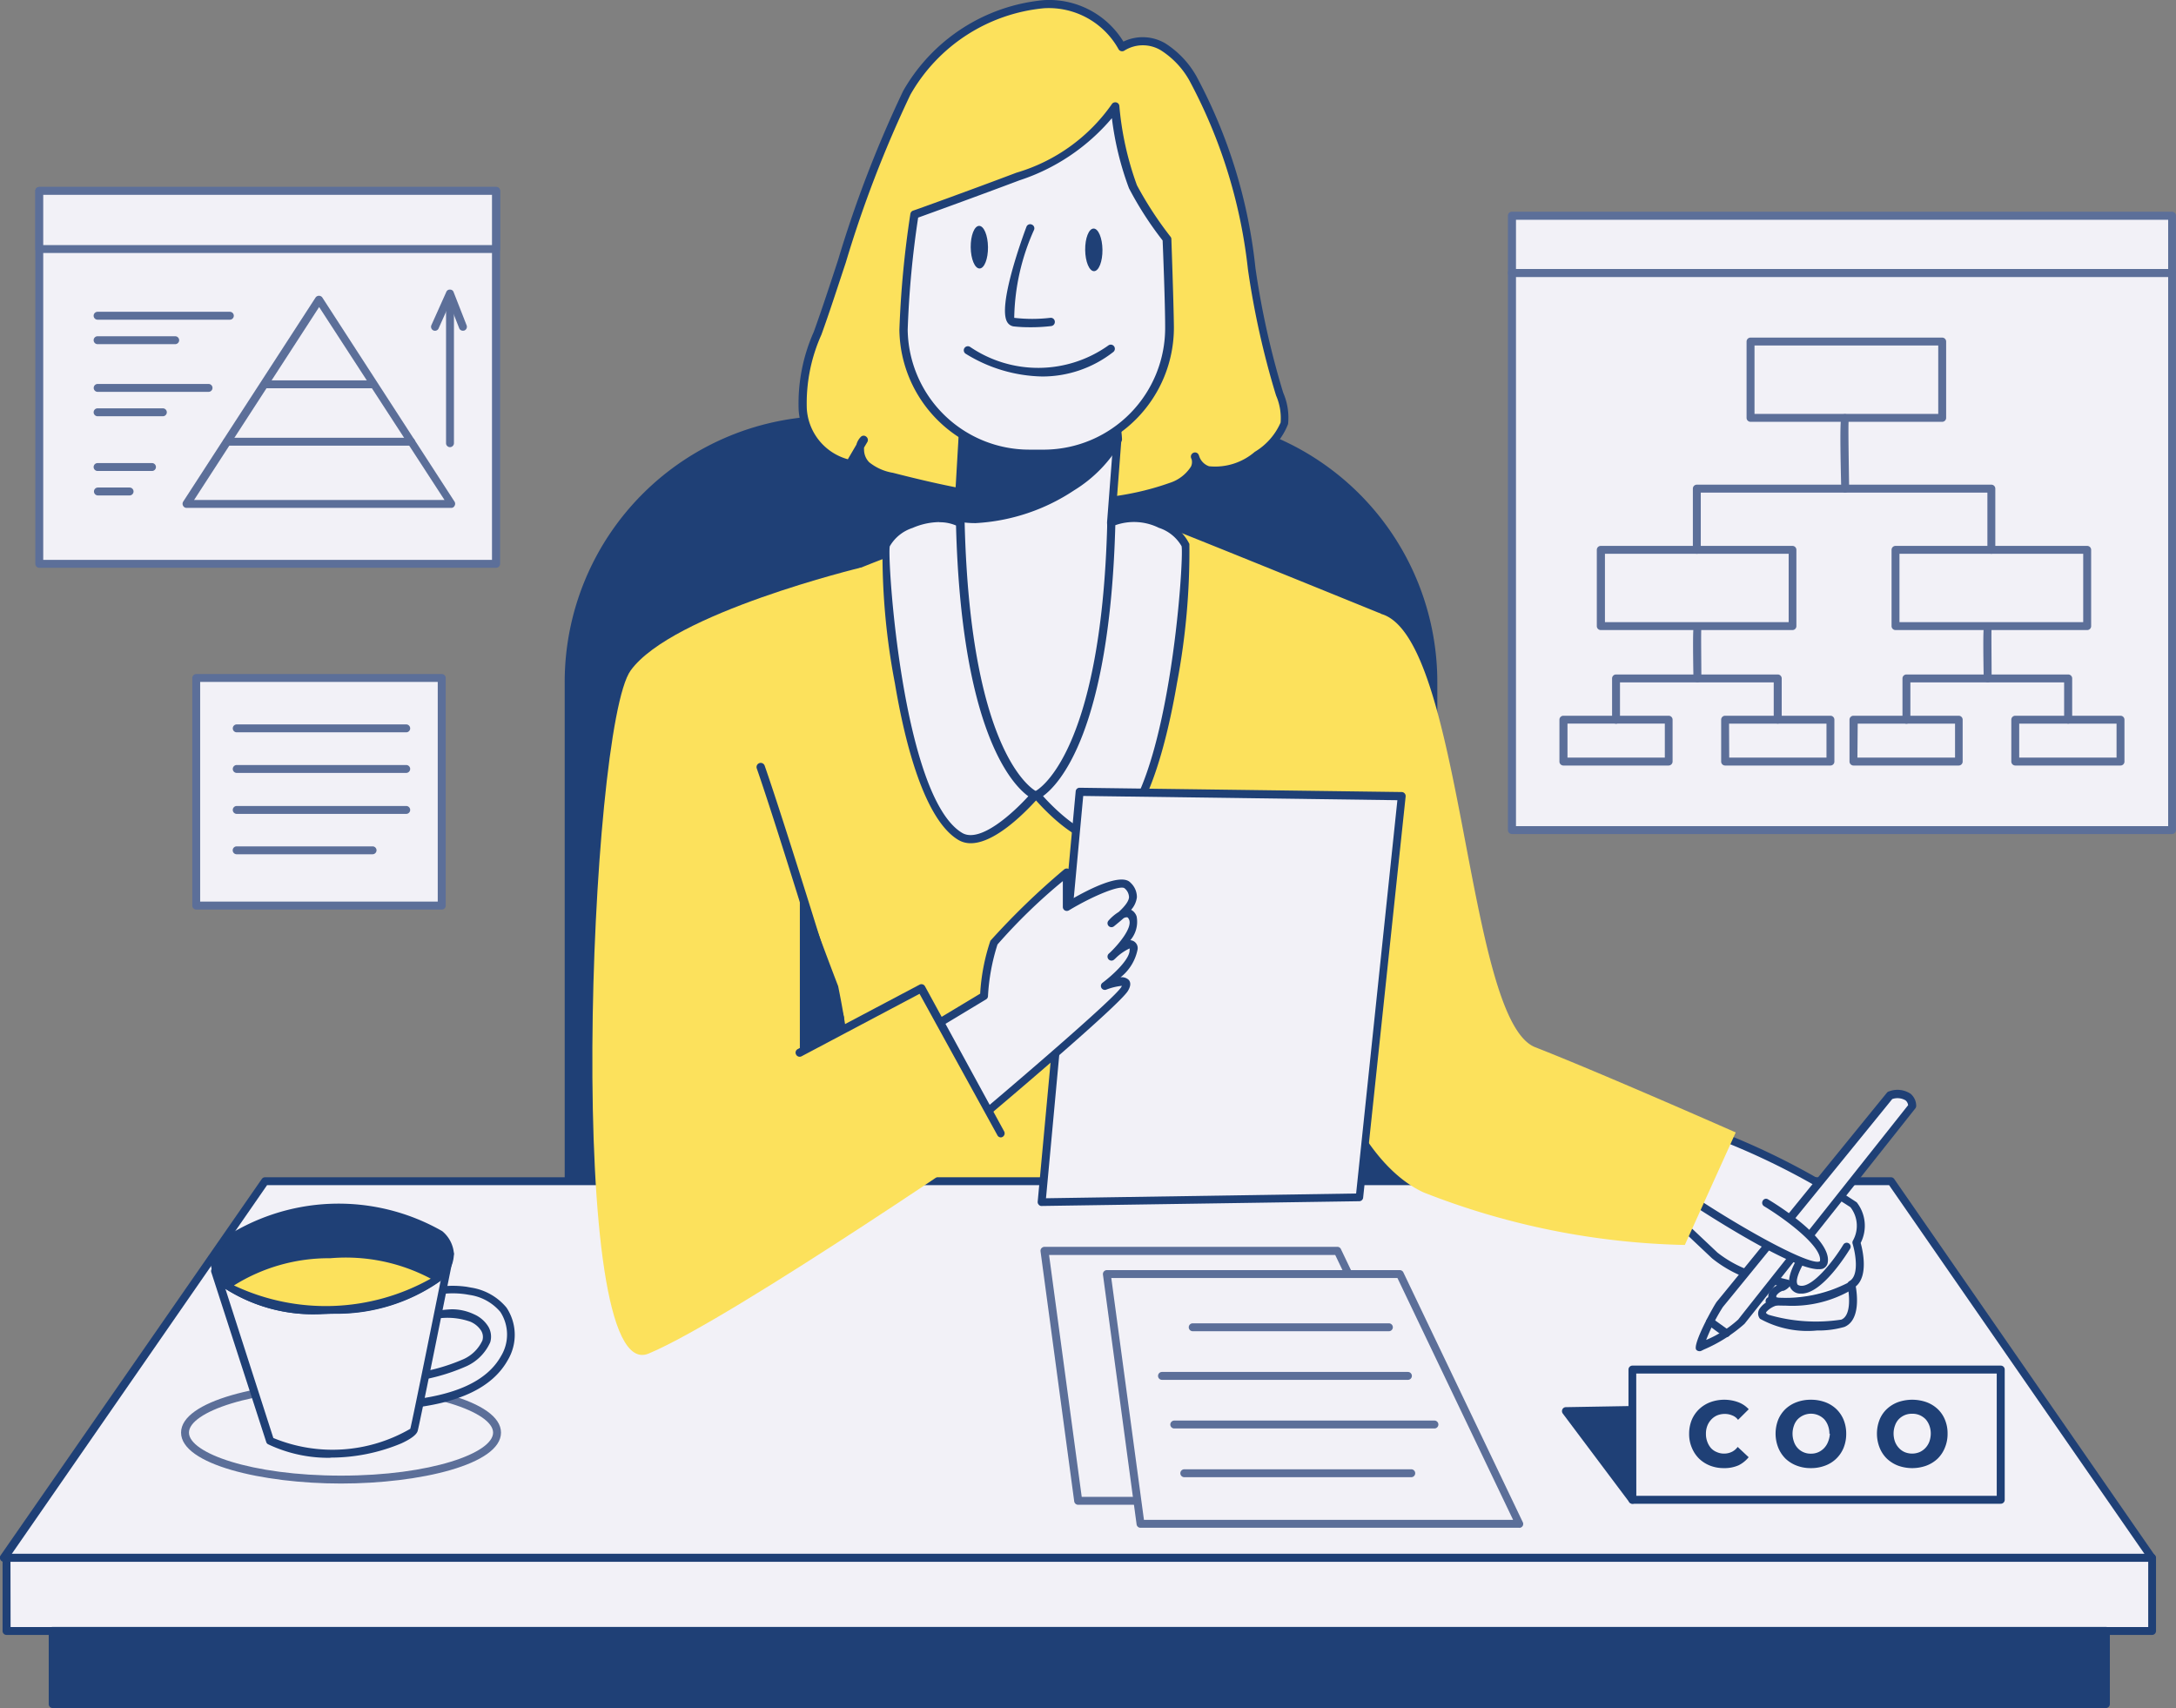 <svg id="_366_coo_flatline" data-name="#366_coo_flatline" xmlns="http://www.w3.org/2000/svg" width="59.443" height="46.652" viewBox="0 0 59.443 46.652">
  <rect x="0" y="0" width="59.443" height="46.652" fill="#808080" stroke="none"/>
  <path id="Tracé_2085" data-name="Tracé 2085" d="M142.449,94.76h9.3a7.269,7.269,0,0,1,7.269,7.269v15.339H135.18V102.029A7.269,7.269,0,0,1,142.449,94.76Z" transform="translate(-119.754 -83.399)" fill="#1f4076"/>
  <path id="Tracé_2087" data-name="Tracé 2087" d="M162.7,108.593s-5.543,1.731-6.151,3.064c-.433.952,2.813,9.344,2.813,9.344a24.905,24.905,0,0,1,.454,3.41c-.032.911-.325,5.266-.325,5.266h12.918s-.649-5.753-.584-6.534.811-4.091.811-4.091l1.56-8.221s-5.27-2.144-5.9-2.38A41.3,41.3,0,0,0,162.7,108.593Z" transform="translate(-136.466 -94.067)" fill="#fce15c"/>
  <path id="Tracé_2088" data-name="Tracé 2088" d="M177.571,55.064a1.81,1.81,0,0,0,.753-.865,1.709,1.709,0,0,0-.138-.824c-.945-2.841-.757-6.077-2.352-8.6a2.421,2.421,0,0,0-.809-.865,1.06,1.06,0,0,0-1.127,0c-1.417-2.386-4.9-.677-5.883,1.27a55.745,55.745,0,0,0-2.436,6.564,4.69,4.69,0,0,0-.4,2.075,1.617,1.617,0,0,0,1.3,1.488l.374-.649a.511.511,0,0,0,.058.694,1.469,1.469,0,0,0,.7.316c2.5.632,5.192,1.134,7.613.275.376-.132.816-.461.664-.829C176.093,55.765,176.935,55.51,177.571,55.064Z" transform="translate(-143.247 -42.634)" fill="#fce15c"/>
  <path id="Tracé_2089" data-name="Tracé 2089" d="M171.943,56.112a19.813,19.813,0,0,1-4.781-.733,1.564,1.564,0,0,1-.749-.346.677.677,0,0,1-.156-.24l-.1.177a.112.112,0,0,1-.108.056,1.72,1.72,0,0,1-1.393-1.588,4.806,4.806,0,0,1,.413-2.125c.234-.647.45-1.313.664-1.964a32.247,32.247,0,0,1,1.776-4.613,4.945,4.945,0,0,1,3.84-2.484,2.38,2.38,0,0,1,2.179,1.132,1.216,1.216,0,0,1,1.144.048,2.549,2.549,0,0,1,.848.894,14.147,14.147,0,0,1,1.614,5.238,22.756,22.756,0,0,0,.751,3.384l.013.039a1.7,1.7,0,0,1,.128.844,1.9,1.9,0,0,1-.8.939,1.856,1.856,0,0,1-1.447.433.682.682,0,0,1-.216-.121h0a1.268,1.268,0,0,1-.72.569A8.654,8.654,0,0,1,171.943,56.112Zm-5.5-1.64a.464.464,0,0,0,0,.069.489.489,0,0,0,.141.333,1.393,1.393,0,0,0,.649.288c2.523.649,5.192,1.114,7.548.279a1.082,1.082,0,0,0,.593-.45.29.29,0,0,0,.017-.2.266.266,0,0,1-.015-.037.115.115,0,0,1,.069-.141.108.108,0,0,1,.141.063.315.315,0,0,1,.015.041.433.433,0,0,0,.266.266,1.66,1.66,0,0,0,1.25-.394l.063.091-.063-.091a1.746,1.746,0,0,0,.705-.8,1.541,1.541,0,0,0-.121-.731l-.013-.039a22.92,22.92,0,0,1-.759-3.418,14.138,14.138,0,0,0-1.6-5.156,2.319,2.319,0,0,0-.77-.818.95.95,0,0,0-1,0,.11.11,0,0,1-.089.019.108.108,0,0,1-.074-.052,2.179,2.179,0,0,0-2.038-1.121,4.705,4.705,0,0,0-3.65,2.363,31.815,31.815,0,0,0-1.763,4.58c-.216.649-.433,1.326-.666,1.971a4.564,4.564,0,0,0-.4,2.025A1.529,1.529,0,0,0,166,54.792l.234-.4a.476.476,0,0,1,.125-.216.108.108,0,0,1,.145,0,.113.113,0,0,1,.03.143Z" transform="translate(-142.839 -42.248)" fill="#1f4076"/>
  <path id="Tracé_2090" data-name="Tracé 2090" d="M187.389,91.039s.56,7.972-2.233,7.44c-3.715-.792-2.025-6.391-2.025-6.391l.061-1.049.143-2.432.132-2.274,3.894-.043.151,1.856.045.6Z" transform="translate(-157.03 -76.762)" fill="#f2f1f7"/>
  <path id="Tracé_2091" data-name="Tracé 2091" d="M185,98.2a1.431,1.431,0,0,1-.283-.028,2.83,2.83,0,0,1-1.936-1.346c-1.112-1.884-.253-4.92-.177-5.173l.335-5.744a.11.11,0,0,1,.11-.106l3.894-.043a.117.117,0,0,1,.113.1l.195,2.462-.175,2.3c.024.333.374,5.822-1.22,7.237A1.268,1.268,0,0,1,185,98.2Zm-1.845-12.172-.337,5.651a.109.109,0,0,1,0,.026c-.011.03-.937,3.167.151,5.006a2.62,2.62,0,0,0,1.787,1.242,1.051,1.051,0,0,0,.954-.257c1.53-1.357,1.151-7.008,1.147-7.064v-.017l.175-2.291-.186-2.339Z" transform="translate(-156.615 -76.346)" fill="#1f4076"/>
  <path id="Tracé_2092" data-name="Tracé 2092" d="M189.437,95.495a3.678,3.678,0,0,1-1.268,1.3,4.692,4.692,0,0,1-3.029.865l.069-2.3a8.34,8.34,0,0,0,2.25,0A5.778,5.778,0,0,0,189.4,94.9Z" transform="translate(-158.905 -83.509)" fill="#1f4076"/>
  <path id="Tracé_2093" data-name="Tracé 2093" d="M185.171,97.452a2.565,2.565,0,0,1-.433-.035.108.108,0,0,1-.089-.11l.076-2.3a.1.1,0,0,1,.039-.08.108.108,0,0,1,.084-.024,8.2,8.2,0,0,0,2.222,0,5.892,5.892,0,0,0,1.9-.433.1.1,0,0,1,.1,0,.1.1,0,0,1,.054.087l.048.6a.136.136,0,0,1-.013.058,3.726,3.726,0,0,1-1.3,1.344A5.379,5.379,0,0,1,185.171,97.452Zm-.305-.234a4.6,4.6,0,0,0,2.864-.855,3.565,3.565,0,0,0,1.216-1.238l-.03-.415a6.309,6.309,0,0,1-1.83.4,8.531,8.531,0,0,1-2.163.024Z" transform="translate(-158.521 -83.164)" fill="#1f4076"/>
  <path id="Tracé_2094" data-name="Tracé 2094" d="M181.85,65.136h-.4a3.433,3.433,0,0,1-3.462-3.395,27.217,27.217,0,0,1,.3-3.146s1.584-.569,2.828-1.038a4.8,4.8,0,0,0,2.648-1.917,8.437,8.437,0,0,0,.482,2.2,10.052,10.052,0,0,0,.93,1.43s.063,1.692.069,2.4a3.431,3.431,0,0,1-3.392,3.47Z" transform="translate(-153.301 -52.743)" fill="#f2f1f7"/>
  <path id="Tracé_2095" data-name="Tracé 2095" d="M180.982,64.866a3.546,3.546,0,0,1-3.542-3.5,27.219,27.219,0,0,1,.3-3.165.115.115,0,0,1,.074-.089c.015,0,1.6-.573,2.823-1.036a4.846,4.846,0,0,0,2.6-1.863.115.115,0,0,1,.123-.058.11.11,0,0,1,.089.1,8.438,8.438,0,0,0,.48,2.163,9.872,9.872,0,0,0,.917,1.406.1.1,0,0,1,.024.065c0,.017.061,1.7.069,2.4a3.546,3.546,0,0,1-3.511,3.563h-.4ZM177.953,58.3a26.337,26.337,0,0,0-.286,3.064,3.321,3.321,0,0,0,3.314,3.276h.439a3.323,3.323,0,0,0,3.28-3.353c0-.649-.058-2.112-.069-2.36a9.332,9.332,0,0,1-.919-1.426,8.328,8.328,0,0,1-.467-1.915,5.572,5.572,0,0,1-2.529,1.7c-1.09.411-2.458.907-2.765,1.017Z" transform="translate(-152.871 -52.359)" fill="#1f4076"/>
  <path id="Tracé_2096" data-name="Tracé 2096" d="M191.452,73.383a3.909,3.909,0,0,1-.433-.022.242.242,0,0,1-.182-.119c-.262-.433.389-2.241.524-2.6a.108.108,0,0,1,.143-.065.11.11,0,0,1,.067.143,6.081,6.081,0,0,0-.543,2.406,4.232,4.232,0,0,0,.984,0,.11.11,0,0,1,.125.1.113.113,0,0,1-.1.125A4.639,4.639,0,0,1,191.452,73.383Z" transform="translate(-163.322 -64.445)" fill="#1f4076"/>
  <ellipse id="Ellipse_212" data-name="Ellipse 212" cx="0.236" cy="0.582" rx="0.236" ry="0.582" transform="translate(29.638 6.245) rotate(-0.63)" fill="#1f4076"/>
  <ellipse id="Ellipse_213" data-name="Ellipse 213" cx="0.236" cy="0.582" rx="0.236" ry="0.582" transform="translate(26.511 6.172) rotate(-0.63)" fill="#1f4076"/>
  <path id="Tracé_2097" data-name="Tracé 2097" d="M177.755,107.767a1.713,1.713,0,0,0-2.023.612c-.113.415.346,6.949,2.023,7.955.729.433,2.038-1.127,2.038-1.127S177.919,114.386,177.755,107.767Z" transform="translate(-151.52 -93.49)" fill="#f2f1f7"/>
  <path id="Tracé_2098" data-name="Tracé 2098" d="M177.657,116.114a.649.649,0,0,1-.342-.091c-.924-.554-1.456-2.631-1.731-4.275a18.681,18.681,0,0,1-.338-3.8,1.254,1.254,0,0,1,.746-.649,1.7,1.7,0,0,1,1.439-.035.112.112,0,0,1,.058.1c.16,6.471,1.947,7.332,1.969,7.339a.117.117,0,0,1,.065.078.108.108,0,0,1-.024.1C179.446,114.928,178.445,116.114,177.657,116.114Zm-.865-8.771a1.882,1.882,0,0,0-.727.16,1.112,1.112,0,0,0-.621.5c-.078.286.34,6.847,1.975,7.828.491.294,1.4-.55,1.809-1-.433-.314-1.826-1.752-1.975-7.395a1.123,1.123,0,0,0-.45-.089Z" transform="translate(-151.137 -93.083)" fill="#1f4076"/>
  <path id="Tracé_2099" data-name="Tracé 2099" d="M196.826,107.767a1.715,1.715,0,0,1,2.025.612c.113.415-.346,6.949-2.025,7.955-.727.433-2.036-1.127-2.036-1.127S196.664,114.386,196.826,107.767Z" transform="translate(-166.467 -93.49)" fill="#f2f1f7"/>
  <path id="Tracé_2100" data-name="Tracé 2100" d="M196.139,116.122c-.788,0-1.789-1.186-1.837-1.242a.108.108,0,0,1-.024-.1.121.121,0,0,1,.063-.078c.017,0,1.811-.911,1.971-7.339a.113.113,0,0,1,.058-.1,1.7,1.7,0,0,1,1.439.035,1.3,1.3,0,0,1,.746.649,19.321,19.321,0,0,1-.338,3.8c-.283,1.644-.813,3.721-1.731,4.275A.649.649,0,0,1,196.139,116.122Zm-1.582-1.287c.407.454,1.318,1.3,1.809,1,1.636-.98,2.053-7.542,1.975-7.828a1.112,1.112,0,0,0-.621-.5,1.53,1.53,0,0,0-1.188-.071C196.379,113.082,194.99,114.521,194.558,114.834Z" transform="translate(-166.064 -93.091)" fill="#1f4076"/>
  <path id="Tracé_2101" data-name="Tracé 2101" d="M187.7,86.63a4.111,4.111,0,0,1-2.092-.623.111.111,0,1,1,.125-.184,3.307,3.307,0,0,0,3.773-.039.11.11,0,0,1,.156.019.112.112,0,0,1-.019.158,3.139,3.139,0,0,1-1.943.669Z" transform="translate(-159.231 -76.347)" fill="#1f4076"/>
  <path id="Tracé_2102" data-name="Tracé 2102" d="M71.519,191.37H115.94l7.129,10.287H64.39Z" transform="translate(-64.279 -159.108)" fill="#f2f1f7"/>
  <path id="Tracé_2103" data-name="Tracé 2103" d="M122.667,201.374H63.989a.108.108,0,0,1-.1-.058.106.106,0,0,1,0-.11l7.14-10.287a.106.106,0,0,1,.089-.048h44.417a.106.106,0,0,1,.089.048l7.124,10.287a.106.106,0,0,1,0,.11A.108.108,0,0,1,122.667,201.374ZM64.2,201.157H122.46l-6.977-10.071H71.174Z" transform="translate(-63.878 -158.716)" fill="#1f4076"/>
  <rect id="Rectangle_1377" data-name="Rectangle 1377" width="58.609" height="1.997" transform="translate(0.178 42.55)" fill="#f2f1f7"/>
  <path id="Tracé_2104" data-name="Tracé 2104" d="M122.919,240.633H64.308a.108.108,0,0,1-.108-.108v-2a.11.11,0,0,1,.108-.108h58.611a.11.11,0,0,1,.108.108v2A.108.108,0,0,1,122.919,240.633Zm-58.5-.216h58.395v-1.781H64.416Z" transform="translate(-64.13 -195.978)" fill="#1f4076"/>
  <rect id="Rectangle_1378" data-name="Rectangle 1378" width="56.089" height="1.997" transform="translate(1.439 44.547)" fill="#1f4076"/>
  <path id="Tracé_2105" data-name="Tracé 2105" d="M126.227,249.863H70.138a.108.108,0,0,1-.108-.108v-2a.108.108,0,0,1,.108-.108h56.089a.108.108,0,0,1,.108.108v2A.108.108,0,0,1,126.227,249.863Zm-55.987-.216h55.879v-1.781H70.24Z" transform="translate(-68.699 -203.211)" fill="#1f4076"/>
  <path id="Tracé_2106" data-name="Tracé 2106" d="M228.724,142.842h-.017a.11.11,0,0,1-.078-.132l1.614-6.592a.111.111,0,0,1,.216.05l-1.614,6.594A.108.108,0,0,1,228.724,142.842Z" transform="translate(-192.983 -115.742)" fill="#231f20"/>
  <path id="Tracé_2107" data-name="Tracé 2107" d="M203.777,200.18H195.77l.919,6.824h10.35Z" transform="translate(-167.235 -166.012)" fill="#f2f1f7"/>
  <path id="Tracé_2108" data-name="Tracé 2108" d="M206.636,206.72H196.281a.108.108,0,0,1-.106-.1l-.919-6.821a.106.106,0,0,1,.026-.087.112.112,0,0,1,.08-.037h8a.106.106,0,0,1,.1.063l3.263,6.821a.1.1,0,0,1,0,.1A.108.108,0,0,1,206.636,206.72Zm-10.255-.216h10.084l-3.159-6.607h-7.817Z" transform="translate(-166.831 -165.62)" fill="#5c6f99"/>
  <path id="Tracé_2109" data-name="Tracé 2109" d="M211.637,203.09H203.63l.919,6.824H214.9Z" transform="translate(-173.395 -168.292)" fill="#f2f1f7"/>
  <path id="Tracé_2110" data-name="Tracé 2110" d="M214.512,209.628h-10.35a.106.106,0,0,1-.106-.093l-.919-6.821a.108.108,0,0,1,.106-.123h8a.108.108,0,0,1,.1.061l3.263,6.824a.106.106,0,0,1-.1.154Zm-10.255-.216h10.084l-3.159-6.605h-7.817Z" transform="translate(-173.007 -167.9)" fill="#5c6f99"/>
  <path id="Tracé_2111" data-name="Tracé 2111" d="M219.227,227.956h-6.2a.108.108,0,0,1,0-.216h6.2a.108.108,0,0,1,0,.216Z" transform="translate(-180.675 -187.609)" fill="#5c6f99"/>
  <path id="Tracé_2112" data-name="Tracé 2112" d="M218.865,221.806h-7.107a.108.108,0,0,1-.108-.108.11.11,0,0,1,.108-.108h7.107a.108.108,0,0,1,0,.216Z" transform="translate(-179.68 -182.79)" fill="#5c6f99"/>
  <path id="Tracé_2113" data-name="Tracé 2113" d="M216.926,215.666h-6.718a.108.108,0,1,1,0-.216h6.718a.108.108,0,0,1,0,.216Z" transform="translate(-178.465 -177.978)" fill="#5c6f99"/>
  <path id="Tracé_2114" data-name="Tracé 2114" d="M219.447,209.526h-5.359a.108.108,0,1,1,0-.216h5.359a.108.108,0,0,1,0,.216Z" transform="translate(-181.506 -173.166)" fill="#5c6f99"/>
  <path id="Tracé_2115" data-name="Tracé 2115" d="M274.916,185.6a21.34,21.34,0,0,1,3.734,1.915.939.939,0,0,1,.078,1.032s.283.911-.138,1.149c0,0,.2.878-.232,1.056-.346.141-2.49.074-2.176-.374a.72.72,0,0,1,.357-.216c-.093,0-.136-.132-.1-.216a.444.444,0,0,1,.216-.171.385.385,0,0,0,.167-.113,4.205,4.205,0,0,1-1.971-.777l-1.525-1.428" transform="translate(-228.015 -154.586)" fill="#f2f1f7"/>
  <path id="Tracé_2116" data-name="Tracé 2116" d="M277.441,190.468a2.681,2.681,0,0,1-1.558-.32.231.231,0,0,1,0-.29.619.619,0,0,1,.249-.2.286.286,0,0,1,0-.227.476.476,0,0,1,.216-.193l-.128-.028a3.381,3.381,0,0,1-1.646-.712l-1.514-1.428.147-.158,1.514,1.428a3.156,3.156,0,0,0,1.549.649l.376.091a.108.108,0,0,1,.074.067.1.1,0,0,1-.013.1.433.433,0,0,1-.184.138H276.5a.351.351,0,0,0-.164.121.065.065,0,0,0,0,.063.1.1,0,0,1,.1.091.108.108,0,0,1-.071.117.617.617,0,0,0-.307.182.058.058,0,0,0-.011.024s0,.022.071.056a4.607,4.607,0,0,0,1.986.132c.286-.117.216-.712.169-.932a.108.108,0,0,1,.052-.119c.283-.158.158-.792.087-1.023a.11.11,0,0,1,.011-.087.826.826,0,0,0-.069-.909,19.747,19.747,0,0,0-3.691-1.882.11.11,0,0,1-.058-.141.113.113,0,0,1,.143-.058,19.956,19.956,0,0,1,3.777,1.947,1.036,1.036,0,0,1,.108,1.11c.056.2.216.9-.134,1.188.041.229.123.928-.312,1.106A2.552,2.552,0,0,1,277.441,190.468Z" transform="translate(-227.804 -154.128)" fill="#1f4076"/>
  <path id="Tracé_2117" data-name="Tracé 2117" d="M290.657,199.753s-.7.978-.175,1.047,1.274-1.17,1.274-1.17" transform="translate(-241.303 -165.581)" fill="#f2f1f7"/>
  <path id="Tracé_2118" data-name="Tracé 2118" d="M290.117,200.5h-.054a.307.307,0,0,1-.262-.18c-.136-.316.279-.919.363-1.038a.108.108,0,1,1,.175.128c-.18.251-.407.673-.34.824,0,.013.017.041.091.052.329.041.891-.664,1.166-1.121a.108.108,0,1,1,.184.113C291.363,199.4,290.688,200.5,290.117,200.5Z" transform="translate(-240.902 -165.168)" fill="#1f4076"/>
  <path id="Tracé_2119" data-name="Tracé 2119" d="M287.33,204.933a3.8,3.8,0,0,0,2.231-.433" transform="translate(-238.986 -169.397)" fill="#fff"/>
  <path id="Tracé_2120" data-name="Tracé 2120" d="M287.369,204.689c-.249,0-.422-.015-.444-.017a.11.11,0,0,1-.1-.119.113.113,0,0,1,.119-.1,3.761,3.761,0,0,0,2.153-.4.108.108,0,0,1,.136.169A3.213,3.213,0,0,1,287.369,204.689Z" transform="translate(-238.593 -169.028)" fill="#1f4076"/>
  <path id="Tracé_2121" data-name="Tracé 2121" d="M283.642,180.391s-4.439,5.467-4.656,5.707a4.922,4.922,0,0,0-.556,1.177,4.9,4.9,0,0,0,1.147-.7c.212-.27,4.667-5.887,4.667-5.887S284.267,180.235,283.642,180.391Z" transform="translate(-232.012 -150.478)" fill="#f2f1f7"/>
  <path id="Tracé_2122" data-name="Tracé 2122" d="M278.089,186.972a.117.117,0,0,1-.084-.037c-.119-.141.491-1.231.56-1.315.2-.238,4.6-5.653,4.647-5.707a.1.1,0,0,1,.058-.037.649.649,0,0,1,.588.065.432.432,0,0,1,.154.337.123.123,0,0,1-.024.063c-.045.056-4.457,5.625-4.667,5.885a4.1,4.1,0,0,1-1.106.7l-.071.035A.1.1,0,0,1,278.089,186.972Zm5.268-6.886c-.348.433-4.435,5.45-4.626,5.679a5.181,5.181,0,0,0-.457.9,3.083,3.083,0,0,0,.876-.558c.2-.26,4.275-5.391,4.641-5.854a.2.2,0,0,0-.071-.132A.433.433,0,0,0,283.357,180.086Z" transform="translate(-231.666 -150.067)" fill="#1f4076"/>
  <path id="Tracé_2123" data-name="Tracé 2123" d="M277.44,193.68s3.5,2.3,3.617,1.7-1.575-1.61-1.575-1.61" transform="translate(-231.236 -160.918)" fill="#f2f1f7"/>
  <path id="Tracé_2124" data-name="Tracé 2124" d="M280.522,195.19c-.725,0-3.042-1.495-3.526-1.813a.108.108,0,0,1-.03-.149.106.106,0,0,1,.149-.032c1.69,1.11,3.271,1.921,3.451,1.774.076-.381-.9-1.121-1.525-1.5a.108.108,0,0,1-.037-.149.1.1,0,0,1,.147-.037c.182.108,1.757,1.071,1.627,1.731a.216.216,0,0,1-.134.162.331.331,0,0,1-.121.011Z" transform="translate(-230.85 -160.524)" fill="#1f4076"/>
  <line id="Ligne_77" data-name="Ligne 77" x2="0.444" y2="0.316" transform="translate(46.708 36.098)" fill="#fff"/>
  <path id="Tracé_2125" data-name="Tracé 2125" d="M279.857,209.13a.113.113,0,0,1-.063-.019l-.433-.318a.108.108,0,0,1-.024-.149.106.106,0,0,1,.149-.026l.443.318a.108.108,0,0,1-.065.195Z" transform="translate(-232.708 -172.608)" fill="#1f4076"/>
  <path id="Tracé_2126" data-name="Tracé 2126" d="M229.092,119.625c2.241.649,2.3,11.084,4.2,11.832,1.828.716,5.48,2.328,5.48,2.328l-1.391,3.074a20.645,20.645,0,0,1-7.14-1.437c-2.96-1.382-3.7-8.245-3.7-8.245S226.849,118.969,229.092,119.625Z" transform="translate(-191.356 -102.855)" fill="#fce15c"/>
  <path id="Tracé_2127" data-name="Tracé 2127" d="M146.009,113.89s-5.164,1.242-6.3,2.813-1.815,19.619.489,18.658,10.1-6.326,10.1-6.326l-2.637-3.654-3.33,1.759v-7.711Z" transform="translate(-122.481 -98.39)" fill="#fce15c"/>
  <path id="Tracé_2128" data-name="Tracé 2128" d="M195.39,153.415l1.038-11.2,8.8.117-1.151,10.958Z" transform="translate(-166.938 -120.583)" fill="#f2f1f7"/>
  <path id="Tracé_2129" data-name="Tracé 2129" d="M195,153.131a.1.1,0,0,1-.078-.035.106.106,0,0,1-.03-.082l1.038-11.207a.106.106,0,0,1,.108-.1h0l8.8.117a.106.106,0,0,1,.078.037.11.11,0,0,1,.028.082L203.783,152.9a.108.108,0,0,1-.1.1l-8.689.13Zm1.136-11.2-1.017,10.988,8.472-.13,1.127-10.742Z" transform="translate(-166.545 -120.191)" fill="#1f4076"/>
  <ellipse id="Ellipse_214" data-name="Ellipse 214" cx="4.262" cy="1.283" rx="4.262" ry="1.283" transform="translate(5.054 37.846)" fill="#f2f1f7"/>
  <path id="Tracé_2130" data-name="Tracé 2130" d="M91.11,219.462c-2.148,0-4.37-.521-4.37-1.391s2.222-1.391,4.37-1.391,4.37.519,4.37,1.391S93.259,219.462,91.11,219.462Zm0-2.566c-2.449,0-4.154.619-4.154,1.175s1.7,1.175,4.154,1.175,4.154-.619,4.154-1.175S93.557,216.9,91.11,216.9Z" transform="translate(-81.794 -178.942)" fill="#5c6f99"/>
  <path id="Tracé_2131" data-name="Tracé 2131" d="M114.36,205.071a.692.692,0,0,1,.117.019,1.445,1.445,0,0,1,.9.506,1.244,1.244,0,0,1,.03,1.311c-.515.928-1.774,1.186-2.739,1.276a.889.889,0,0,1-.407-.03.3.3,0,0,1-.039-.573,1.069,1.069,0,0,1,.32-.091,6.044,6.044,0,0,0,1.787-.45c.32-.16.768-.534.534-.932a.761.761,0,0,0-.34-.288,2.147,2.147,0,0,0-1.623.1.3.3,0,0,1-.123.017.216.216,0,0,1-.158-.244c.017-.238.255-.4.478-.482A2.516,2.516,0,0,1,114.36,205.071Z" transform="translate(-101.614 -169.823)" fill="#f2f1f7"/>
  <path id="Tracé_2132" data-name="Tracé 2132" d="M112.1,207.908a.77.77,0,0,1-.286-.048.409.409,0,0,1-.05-.768,1.115,1.115,0,0,1,.355-.1l.216-.035a5.166,5.166,0,0,0,1.532-.4,1.034,1.034,0,0,0,.526-.515.329.329,0,0,0-.035-.268.649.649,0,0,0-.294-.244,1.878,1.878,0,0,0-1.4.061l-.143.043a.4.4,0,0,1-.169.022.329.329,0,0,1-.251-.361c.017-.242.216-.446.547-.573a2.637,2.637,0,0,1,1.32-.145h0l.121.022a1.564,1.564,0,0,1,.963.547,1.344,1.344,0,0,1,.037,1.428c-.42.757-1.341,1.194-2.813,1.333C112.221,207.9,112.162,207.908,112.1,207.908Zm1.445-2.717a1.413,1.413,0,0,1,.619.136.865.865,0,0,1,.387.331.539.539,0,0,1,.056.433,1.3,1.3,0,0,1-.636.649,5.385,5.385,0,0,1-1.6.433l-.216.035a.865.865,0,0,0-.288.078.238.238,0,0,0-.132.173.231.231,0,0,0,.158.2.766.766,0,0,0,.357.024c1.4-.13,2.272-.53,2.655-1.22a1.132,1.132,0,0,0-.022-1.2,1.354,1.354,0,0,0-.831-.463l-.112-.019a2.4,2.4,0,0,0-1.209.132c-.117.045-.394.173-.409.389,0,.061.026.123.065.13a.244.244,0,0,0,.078-.015l.141-.043A3.26,3.26,0,0,1,113.549,205.191Z" transform="translate(-101.215 -169.43)" fill="#1f4076"/>
  <path id="Tracé_2133" data-name="Tracé 2133" d="M97.5,200.57s-.909,4.543-.982,4.807a4.152,4.152,0,0,1-3.929.292l-1.495-4.634Z" transform="translate(-85.203 -166.317)" fill="#f2f1f7"/>
  <path id="Tracé_2134" data-name="Tracé 2134" d="M93.819,205.742a3.84,3.84,0,0,1-1.7-.368.1.1,0,0,1-.054-.063l-1.5-4.634a.113.113,0,0,1,.013-.1.117.117,0,0,1,.082-.048l6.413-.465a.108.108,0,0,1,.113.13c-.037.184-.911,4.543-.984,4.814-.028.1-.177.216-.446.34a5.008,5.008,0,0,1-1.943.389Zm-1.56-.541A4.231,4.231,0,0,0,96,204.95c.063-.234.8-3.894.952-4.654l-6.131.433Z" transform="translate(-84.792 -165.925)" fill="#1f4076"/>
  <path id="Tracé_2135" data-name="Tracé 2135" d="M97.424,196.021a.865.865,0,0,1-.35.666,4.8,4.8,0,0,1-2.813.855,4.632,4.632,0,0,1-2.921-.662.824.824,0,0,1-.342-.595c-.032-.768,1.38-1.45,3.154-1.514S97.393,195.249,97.424,196.021Z" transform="translate(-85.13 -161.769)" fill="#1f4076"/>
  <path id="Tracé_2136" data-name="Tracé 2136" d="M93.565,197.208a4.481,4.481,0,0,1-2.674-.692.926.926,0,0,1-.392-.675.894.894,0,0,1,.268-.649,5.706,5.706,0,0,1,6.053-.247.881.881,0,0,1,.32.614.954.954,0,0,1-.389.753,4.914,4.914,0,0,1-2.869.881Zm.5-2.793h-.307a4.405,4.405,0,0,0-2.839.924.677.677,0,0,0-.216.487.72.72,0,0,0,.309.517,4.719,4.719,0,0,0,2.847.649,4.581,4.581,0,0,0,2.739-.829.751.751,0,0,0,.314-.582h0a.681.681,0,0,0-.249-.465A4.061,4.061,0,0,0,94.07,194.415Z" transform="translate(-84.74 -161.319)" fill="#1f4076"/>
  <path id="Tracé_2137" data-name="Tracé 2137" d="M98.313,201.231a4.8,4.8,0,0,1-2.813.855,4.632,4.632,0,0,1-2.921-.662,4.833,4.833,0,0,1,2.813-.855A4.7,4.7,0,0,1,98.313,201.231Z" transform="translate(-86.37 -166.312)" fill="#fce15c"/>
  <path id="Tracé_2138" data-name="Tracé 2138" d="M94.835,201.813a4.481,4.481,0,0,1-2.674-.692.108.108,0,0,1-.041-.082.112.112,0,0,1,.037-.082,4.922,4.922,0,0,1,2.871-.881,4.792,4.792,0,0,1,2.992.686.108.108,0,0,1,.041.08.113.113,0,0,1-.037.084,4.927,4.927,0,0,1-2.871.881Zm-2.432-.779a5.864,5.864,0,0,0,5.374-.186,4.952,4.952,0,0,0-2.741-.558A4.885,4.885,0,0,0,92.4,201.034Z" transform="translate(-86.01 -165.924)" fill="#1f4076"/>
  <path id="Tracé_2139" data-name="Tracé 2139" d="M263.4,222.421,261.58,220l6.359-.11Z" transform="translate(-218.807 -181.457)" fill="#1f4076"/>
  <path id="Tracé_2140" data-name="Tracé 2140" d="M263.028,222.138a.1.1,0,0,1-.087-.043l-1.817-2.421a.112.112,0,0,1-.011-.113.106.106,0,0,1,.1-.061l6.359-.11a.112.112,0,0,1,.106.08.106.106,0,0,1-.052.121l-4.543,2.533A.115.115,0,0,1,263.028,222.138Zm-1.6-2.425,1.633,2.176,4.08-2.276Z" transform="translate(-218.433 -181.066)" fill="#1f4076"/>
  <rect id="Rectangle_1379" data-name="Rectangle 1379" width="10.062" height="3.557" transform="translate(44.59 37.407)" fill="#f2f1f7"/>
  <path id="Tracé_2141" data-name="Tracé 2141" d="M279.666,218.423H269.608a.108.108,0,0,1-.108-.108v-3.557a.108.108,0,0,1,.108-.108h10.062a.108.108,0,0,1,.108.108v3.557a.108.108,0,0,1-.112.108Zm-9.952-.216h9.846v-3.34h-9.848Z" transform="translate(-225.014 -177.351)" fill="#1f4076"/>
  <path id="Tracé_2142" data-name="Tracé 2142" d="M278.512,220.749a.954.954,0,0,1-.4.078,1.032,1.032,0,0,1-.379-.067.911.911,0,0,1-.3-.19.891.891,0,0,1-.2-.3.941.941,0,0,1-.074-.381,1,1,0,0,1,.074-.385.889.889,0,0,1,.206-.294.911.911,0,0,1,.305-.186,1.111,1.111,0,0,1,.749,0,.731.731,0,0,1,.294.195l-.292.29a.342.342,0,0,0-.158-.121.5.5,0,0,0-.2-.041.539.539,0,0,0-.216.041.48.48,0,0,0-.16.115.53.53,0,0,0-.106.171.59.59,0,0,0-.037.216.6.6,0,0,0,.037.216.549.549,0,0,0,.1.173.432.432,0,0,0,.16.11.472.472,0,0,0,.2.041.478.478,0,0,0,.216-.05.433.433,0,0,0,.154-.132l.3.281A.833.833,0,0,1,278.512,220.749Z" transform="translate(-231.016 -180.728)" fill="#1f4076"/>
  <path id="Tracé_2143" data-name="Tracé 2143" d="M290,219.886a1.008,1.008,0,0,1-.071.385.865.865,0,0,1-.508.489,1.081,1.081,0,0,1-.387.067,1.047,1.047,0,0,1-.383-.067.909.909,0,0,1-.307-.19.9.9,0,0,1-.2-.3,1.045,1.045,0,0,1,0-.77.865.865,0,0,1,.2-.29.9.9,0,0,1,.307-.186,1.1,1.1,0,0,1,.383-.065,1.127,1.127,0,0,1,.387.065.889.889,0,0,1,.305.186.865.865,0,0,1,.2.29A1,1,0,0,1,290,219.886Zm-.459,0a.627.627,0,0,0-.037-.216.549.549,0,0,0-.1-.173.508.508,0,0,0-.733,0,.481.481,0,0,0-.1.173.649.649,0,0,0,0,.433.48.48,0,0,0,.1.173.474.474,0,0,0,.363.156.485.485,0,0,0,.206-.041.5.5,0,0,0,.16-.115.517.517,0,0,0,.106-.173.677.677,0,0,0,.048-.216Z" transform="translate(-239.566 -180.728)" fill="#1f4076"/>
  <path id="Tracé_2144" data-name="Tracé 2144" d="M302.792,219.886a.969.969,0,0,1-.074.385.866.866,0,0,1-.2.3.909.909,0,0,1-.307.19,1.14,1.14,0,0,1-.77,0,.922.922,0,0,1-.305-.19.866.866,0,0,1-.2-.3,1.045,1.045,0,0,1,0-.77.831.831,0,0,1,.2-.29.912.912,0,0,1,.305-.186,1.175,1.175,0,0,1,.77,0,.9.9,0,0,1,.307.186.831.831,0,0,1,.2.29A.963.963,0,0,1,302.792,219.886Zm-.459,0a.627.627,0,0,0-.037-.216.55.55,0,0,0-.1-.173.524.524,0,0,0-.16-.113.5.5,0,0,0-.216-.041.491.491,0,0,0-.206.041.5.5,0,0,0-.16.113.48.48,0,0,0-.1.173.627.627,0,0,0-.037.216.678.678,0,0,0,.037.216.517.517,0,0,0,.106.173.472.472,0,0,0,.158.115.534.534,0,0,0,.411,0,.5.5,0,0,0,.16-.115.517.517,0,0,0,.106-.173A.677.677,0,0,0,302.333,219.886Z" transform="translate(-249.589 -180.729)" fill="#1f4076"/>
  <path id="Tracé_2145" data-name="Tracé 2145" d="M161.677,145.642a.112.112,0,0,1-.106-.08c-.015-.052-1.584-5.192-2.163-6.85a.114.114,0,1,1,.216-.074c.584,1.67,2.163,6.806,2.163,6.858a.11.11,0,0,1-.076.138A.086.086,0,0,1,161.677,145.642Z" transform="translate(-138.735 -117.724)" fill="#1f4076"/>
  <path id="Tracé_2146" data-name="Tracé 2146" d="M182.6,156.5l1.188-.716a5.9,5.9,0,0,1,.273-1.456,20.177,20.177,0,0,1,1.988-1.917v.935s1.413-.855,1.662-.584.232.5-.433,1.023c0,0,.433-.5.586-.128s-.591,1.045-.591,1.045.6-.58.6-.175-.788.98-.788.98.79-.3.539.093-3.63,3.245-3.63,3.245" transform="translate(-156.915 -128.577)" fill="#f2f1f7"/>
  <path id="Tracé_2147" data-name="Tracé 2147" d="M183.6,158.588a.108.108,0,0,1-.071-.19c.937-.792,3.412-2.914,3.611-3.228l.022-.039a1.638,1.638,0,0,0-.433.106.108.108,0,0,1-.1-.188c.288-.216.744-.638.742-.891a.154.154,0,0,0,0-.048,1.352,1.352,0,0,0-.383.268l-.035.032a.108.108,0,0,1-.154,0,.11.11,0,0,1,0-.154l.045-.041c.257-.249.6-.675.515-.887-.017-.041-.035-.065-.056-.069a.175.175,0,0,0-.1.028c-.074.067-.16.138-.257.216a.108.108,0,0,1-.149-.156,1.235,1.235,0,0,1,.277-.234c.184-.169.273-.3.281-.4a.325.325,0,0,0-.117-.242c-.1-.106-.829.18-1.527.6a.113.113,0,0,1-.11,0,.11.11,0,0,1-.054-.1v-.7a15.17,15.17,0,0,0-1.785,1.731,5.592,5.592,0,0,0-.26,1.415.106.106,0,0,1-.052.084l-1.188.716a.109.109,0,1,1-.113-.186l1.14-.686a5.515,5.515,0,0,1,.279-1.445,20.322,20.322,0,0,1,2.014-1.947.11.11,0,0,1,.117-.017.108.108,0,0,1,.063.1v.744c.5-.292,1.385-.74,1.633-.467a.532.532,0,0,1,.175.4.63.63,0,0,1-.158.342.314.314,0,0,1,.151.182.77.77,0,0,1-.173.649.2.2,0,0,1,.074.017.216.216,0,0,1,.125.234,1.282,1.282,0,0,1-.467.762.27.27,0,0,1,.229.074c.058.074.05.173-.028.3-.251.4-3.306,2.983-3.652,3.276A.106.106,0,0,1,183.6,158.588Z" transform="translate(-156.513 -128.205)" fill="#1f4076"/>
  <path id="Tracé_2148" data-name="Tracé 2148" d="M169.957,170.682a.106.106,0,0,1-.1-.058l-2.127-3.864-3.224,1.707a.11.11,0,0,1-.149-.048.108.108,0,0,1,.045-.149l3.327-1.759a.11.11,0,0,1,.149.043l2.163,3.964a.112.112,0,0,1-.045.151A.117.117,0,0,1,169.957,170.682Z" transform="translate(-142.61 -139.616)" fill="#1f4076"/>
  <rect id="Rectangle_1380" data-name="Rectangle 1380" width="12.479" height="10.186" transform="translate(1.073 5.214)" fill="#f2f1f7"/>
  <path id="Tracé_2149" data-name="Tracé 2149" d="M80.929,76.252H68.448a.11.11,0,0,1-.108-.108V65.958a.108.108,0,0,1,.108-.108H80.929a.108.108,0,0,1,.108.108V76.144A.11.11,0,0,1,80.929,76.252Zm-12.373-.216H80.815V66.066H68.556Z" transform="translate(-67.375 -60.744)" fill="#5c6f99"/>
  <rect id="Rectangle_1381" data-name="Rectangle 1381" width="12.479" height="1.588" transform="translate(1.073 5.214)" fill="#f2f1f7"/>
  <path id="Tracé_2150" data-name="Tracé 2150" d="M80.929,67.654H68.448a.11.11,0,0,1-.108-.108V65.958a.108.108,0,0,1,.108-.108H80.929a.108.108,0,0,1,.108.108v1.588a.11.11,0,0,1-.108.108Zm-12.373-.216H80.815V66.066H68.556Z" transform="translate(-67.375 -60.744)" fill="#5c6f99"/>
  <path id="Tracé_2151" data-name="Tracé 2151" d="M94.683,85.652H87.45l3.617-5.582Z" transform="translate(-82.35 -71.887)" fill="#f2f1f7"/>
  <path id="Tracé_2152" data-name="Tracé 2152" d="M94.29,85.386h-7.23a.106.106,0,0,1-.1-.056.11.11,0,0,1,0-.113l3.62-5.58a.113.113,0,0,1,.18,0l3.615,5.58a.11.11,0,0,1,0,.112A.1.1,0,0,1,94.29,85.386Zm-7.031-.216H94.1L90.675,79.9Z" transform="translate(-81.957 -71.514)" fill="#5c6f99"/>
  <path id="Tracé_2153" data-name="Tracé 2153" d="M97.184,97.726H92.158a.108.108,0,0,1,0-.216h5.026a.108.108,0,0,1,0,.216Z" transform="translate(-85.955 -85.554)" fill="#5c6f99"/>
  <path id="Tracé_2154" data-name="Tracé 2154" d="M100.093,90.486H97.228a.108.108,0,0,1,0-.216h2.864a.108.108,0,0,1,0,.216Z" transform="translate(-89.928 -79.881)" fill="#5c6f99"/>
  <path id="Tracé_2155" data-name="Tracé 2155" d="M77.294,100.926H75.808a.108.108,0,0,1,0-.216h1.486a.108.108,0,0,1,0,.216Z" transform="translate(-73.142 -88.062)" fill="#5c6f99"/>
  <path id="Tracé_2156" data-name="Tracé 2156" d="M76.714,104h-.865a.108.108,0,1,1,0-.216h.865a.108.108,0,1,1,0,.216Z" transform="translate(-73.174 -90.468)" fill="#5c6f99"/>
  <path id="Tracé_2157" data-name="Tracé 2157" d="M78.847,90.936H75.818a.108.108,0,0,1,0-.216h3.029a.108.108,0,0,1,0,.216Z" transform="translate(-73.15 -80.233)" fill="#5c6f99"/>
  <path id="Tracé_2158" data-name="Tracé 2158" d="M77.591,94.016H75.808a.108.108,0,0,1,0-.216h1.783a.108.108,0,1,1,0,.216Z" transform="translate(-73.142 -82.647)" fill="#5c6f99"/>
  <path id="Tracé_2159" data-name="Tracé 2159" d="M79.421,81.826H75.808a.108.108,0,0,1,0-.216h3.613a.108.108,0,1,1,0,.216Z" transform="translate(-73.142 -73.094)" fill="#5c6f99"/>
  <path id="Tracé_2160" data-name="Tracé 2160" d="M77.928,84.9h-2.12a.108.108,0,0,1,0-.216h2.12a.108.108,0,1,1,0,.216Z" transform="translate(-73.142 -75.5)" fill="#5c6f99"/>
  <path id="Tracé_2161" data-name="Tracé 2161" d="M120.3,84.077a.108.108,0,0,1-.108-.108V80.148a.108.108,0,1,1,.216,0v3.821A.11.11,0,0,1,120.3,84.077Z" transform="translate(-108.007 -71.864)" fill="#5c6f99"/>
  <path id="Tracé_2162" data-name="Tracé 2162" d="M119.174,79.931a.106.106,0,0,1-.1-.069l-.262-.666-.3.671a.108.108,0,0,1-.143.056.11.11,0,0,1-.054-.145l.407-.907a.1.1,0,0,1,.1-.063.1.1,0,0,1,.1.069l.355.907a.11.11,0,0,1-.061.141A.136.136,0,0,1,119.174,79.931Z" transform="translate(-106.53 -70.898)" fill="#5c6f99"/>
  <rect id="Rectangle_1382" data-name="Rectangle 1382" width="18.031" height="15.216" transform="translate(41.301 7.456)" fill="#f2f1f7"/>
  <path id="Tracé_2163" data-name="Tracé 2163" d="M272.421,91.642H254.388a.108.108,0,0,1-.108-.108V76.318a.11.11,0,0,1,.108-.108h18.033a.11.11,0,0,1,.108.108V91.525a.108.108,0,0,1-.108.117ZM254.5,91.426h17.816v-15H254.5Z" transform="translate(-213.087 -68.862)" fill="#5c6f99"/>
  <rect id="Rectangle_1383" data-name="Rectangle 1383" width="18.031" height="1.566" transform="translate(41.301 5.892)" fill="#f2f1f7"/>
  <path id="Tracé_2164" data-name="Tracé 2164" d="M272.421,70.761H254.388a.108.108,0,0,1-.108-.108V69.088a.108.108,0,0,1,.108-.108h18.033a.108.108,0,0,1,.108.108v1.564A.108.108,0,0,1,272.421,70.761ZM254.5,70.544h17.816V69.2H254.5Z" transform="translate(-213.087 -63.197)" fill="#5c6f99"/>
  <path id="Tracé_2165" data-name="Tracé 2165" d="M289.754,87.17h-5.236a.108.108,0,0,1-.108-.108V84.978a.108.108,0,0,1,.108-.108h5.236a.108.108,0,0,1,.108.108v2.083A.108.108,0,0,1,289.754,87.17Zm-5.127-.216h5.019V85.086h-5.019Z" transform="translate(-236.698 -75.649)" fill="#5c6f99"/>
  <path id="Tracé_2166" data-name="Tracé 2166" d="M270.85,113.46h-5.242a.108.108,0,0,1-.108-.108v-2.083a.108.108,0,0,1,.108-.108h5.236a.108.108,0,0,1,.108.108v2.083A.108.108,0,0,1,270.85,113.46Zm-5.128-.216h5.019v-1.867h-5.019Z" transform="translate(-221.879 -96.251)" fill="#5c6f99"/>
  <path id="Tracé_2167" data-name="Tracé 2167" d="M308.064,113.46h-5.236a.108.108,0,0,1-.108-.108v-2.083a.108.108,0,0,1,.108-.108h5.236a.108.108,0,0,1,.108.108v2.083A.108.108,0,0,1,308.064,113.46Zm-5.128-.216h5.019v-1.867h-5.019Z" transform="translate(-251.047 -96.251)" fill="#5c6f99"/>
  <path id="Tracé_2168" data-name="Tracé 2168" d="M296.387,96.667a.108.108,0,0,1-.108-.106c-.048-1.932-.011-1.969.028-2.01a.115.115,0,0,1,.188.076.1.1,0,0,1-.011.045c-.019.143,0,1.064.011,1.884a.11.11,0,0,1-.106.11Z" transform="translate(-245.981 -83.214)" fill="#5c6f99"/>
  <path id="Tracé_2169" data-name="Tracé 2169" d="M285.784,105.319a.108.108,0,0,1-.108-.108v-1.564h-7.83v1.564a.108.108,0,1,1-.216,0v-1.672a.108.108,0,0,1,.108-.108h8.046a.108.108,0,0,1,.108.108v1.672A.108.108,0,0,1,285.784,105.319Z" transform="translate(-231.385 -90.193)" fill="#5c6f99"/>
  <path id="Tracé_2170" data-name="Tracé 2170" d="M263.763,133.961h-2.875a.108.108,0,0,1-.108-.108v-1.144a.108.108,0,0,1,.108-.108h2.875a.108.108,0,0,1,.108.108v1.144A.11.11,0,0,1,263.763,133.961ZM261,133.744h2.659v-.928H261Z" transform="translate(-218.18 -113.052)" fill="#5c6f99"/>
  <path id="Tracé_2171" data-name="Tracé 2171" d="M284.186,133.961h-2.877a.108.108,0,0,1-.108-.108v-1.144a.108.108,0,0,1,.108-.108h2.877a.108.108,0,0,1,.108.108v1.144A.108.108,0,0,1,284.186,133.961Zm-2.765-.216h2.657v-.928h-2.661Z" transform="translate(-234.183 -113.052)" fill="#5c6f99"/>
  <path id="Tracé_2172" data-name="Tracé 2172" d="M277.77,122.488a.11.11,0,0,1-.108-.106c-.026-1.437,0-1.452.03-1.493a.113.113,0,0,1,.186.076.173.173,0,0,1,0,.035c-.013.119,0,.9,0,1.378a.106.106,0,0,1-.106.11Z" transform="translate(-231.401 -103.854)" fill="#5c6f99"/>
  <path id="Tracé_2173" data-name="Tracé 2173" d="M271.946,128.726a.108.108,0,0,1-.108-.108V127.6h-4.2v1.021a.108.108,0,0,1-.216,0v-1.129a.108.108,0,0,1,.108-.108h4.418a.108.108,0,0,1,.108.108v1.129A.108.108,0,0,1,271.946,128.726Z" transform="translate(-223.384 -108.962)" fill="#5c6f99"/>
  <path id="Tracé_2174" data-name="Tracé 2174" d="M300.4,133.961h-2.875a.11.11,0,0,1-.108-.108v-1.144a.108.108,0,0,1,.108-.108H300.4a.108.108,0,0,1,.108.108v1.144A.108.108,0,0,1,300.4,133.961Zm-2.767-.216H300.3v-.928h-2.659Z" transform="translate(-246.893 -113.052)" fill="#5c6f99"/>
  <path id="Tracé_2175" data-name="Tracé 2175" d="M320.823,133.961h-2.875a.11.11,0,0,1-.108-.108v-1.144a.108.108,0,0,1,.108-.108h2.875a.108.108,0,0,1,.108.108v1.144A.108.108,0,0,1,320.823,133.961Zm-2.767-.216h2.659v-.928h-2.659Z" transform="translate(-262.896 -113.052)" fill="#5c6f99"/>
  <path id="Tracé_2176" data-name="Tracé 2176" d="M314.42,122.489a.108.108,0,0,1-.108-.106c-.026-1.437,0-1.452.03-1.493a.112.112,0,0,1,.186.076.088.088,0,0,1,0,.035c-.011.108,0,.781,0,1.378a.108.108,0,0,1-.106.11Z" transform="translate(-260.122 -103.854)" fill="#5c6f99"/>
  <path id="Tracé_2177" data-name="Tracé 2177" d="M308.6,128.726a.108.108,0,0,1-.108-.108V127.6h-4.2v1.021a.108.108,0,1,1-.216,0v-1.129a.108.108,0,0,1,.108-.108h4.42a.108.108,0,0,1,.108.108v1.129A.108.108,0,0,1,308.6,128.726Z" transform="translate(-252.105 -108.962)" fill="#5c6f99"/>
  <rect id="Rectangle_1384" data-name="Rectangle 1384" width="6.707" height="6.216" transform="translate(5.364 18.52)" fill="#f2f1f7"/>
  <path id="Tracé_2178" data-name="Tracé 2178" d="M94.975,133.772H88.268a.108.108,0,0,1-.108-.108v-6.216a.108.108,0,0,1,.108-.108h6.707a.108.108,0,0,1,.108.108v6.216A.108.108,0,0,1,94.975,133.772Zm-6.6-.216h6.49v-6h-6.49Z" transform="translate(-82.907 -108.93)" fill="#5c6f99"/>
  <path id="Tracé_2179" data-name="Tracé 2179" d="M98,133.916h-4.63a.108.108,0,1,1,0-.216H98a.108.108,0,0,1,0,.216Z" transform="translate(-86.903 -113.914)" fill="#5c6f99"/>
  <path id="Tracé_2180" data-name="Tracé 2180" d="M98,139.046h-4.63a.108.108,0,1,1,0-.216H98a.108.108,0,0,1,.108.108.11.11,0,0,1-.108.108Z" transform="translate(-86.903 -117.935)" fill="#5c6f99"/>
  <path id="Tracé_2181" data-name="Tracé 2181" d="M98,144.216h-4.63a.108.108,0,1,1,0-.216H98a.108.108,0,0,1,0,.216Z" transform="translate(-86.903 -121.986)" fill="#5c6f99"/>
  <path id="Tracé_2182" data-name="Tracé 2182" d="M97.081,149.3H93.368a.108.108,0,1,1,0-.216h3.713a.108.108,0,0,1,.108.108A.11.11,0,0,1,97.081,149.3Z" transform="translate(-86.903 -125.967)" fill="#5c6f99"/>
</svg>
